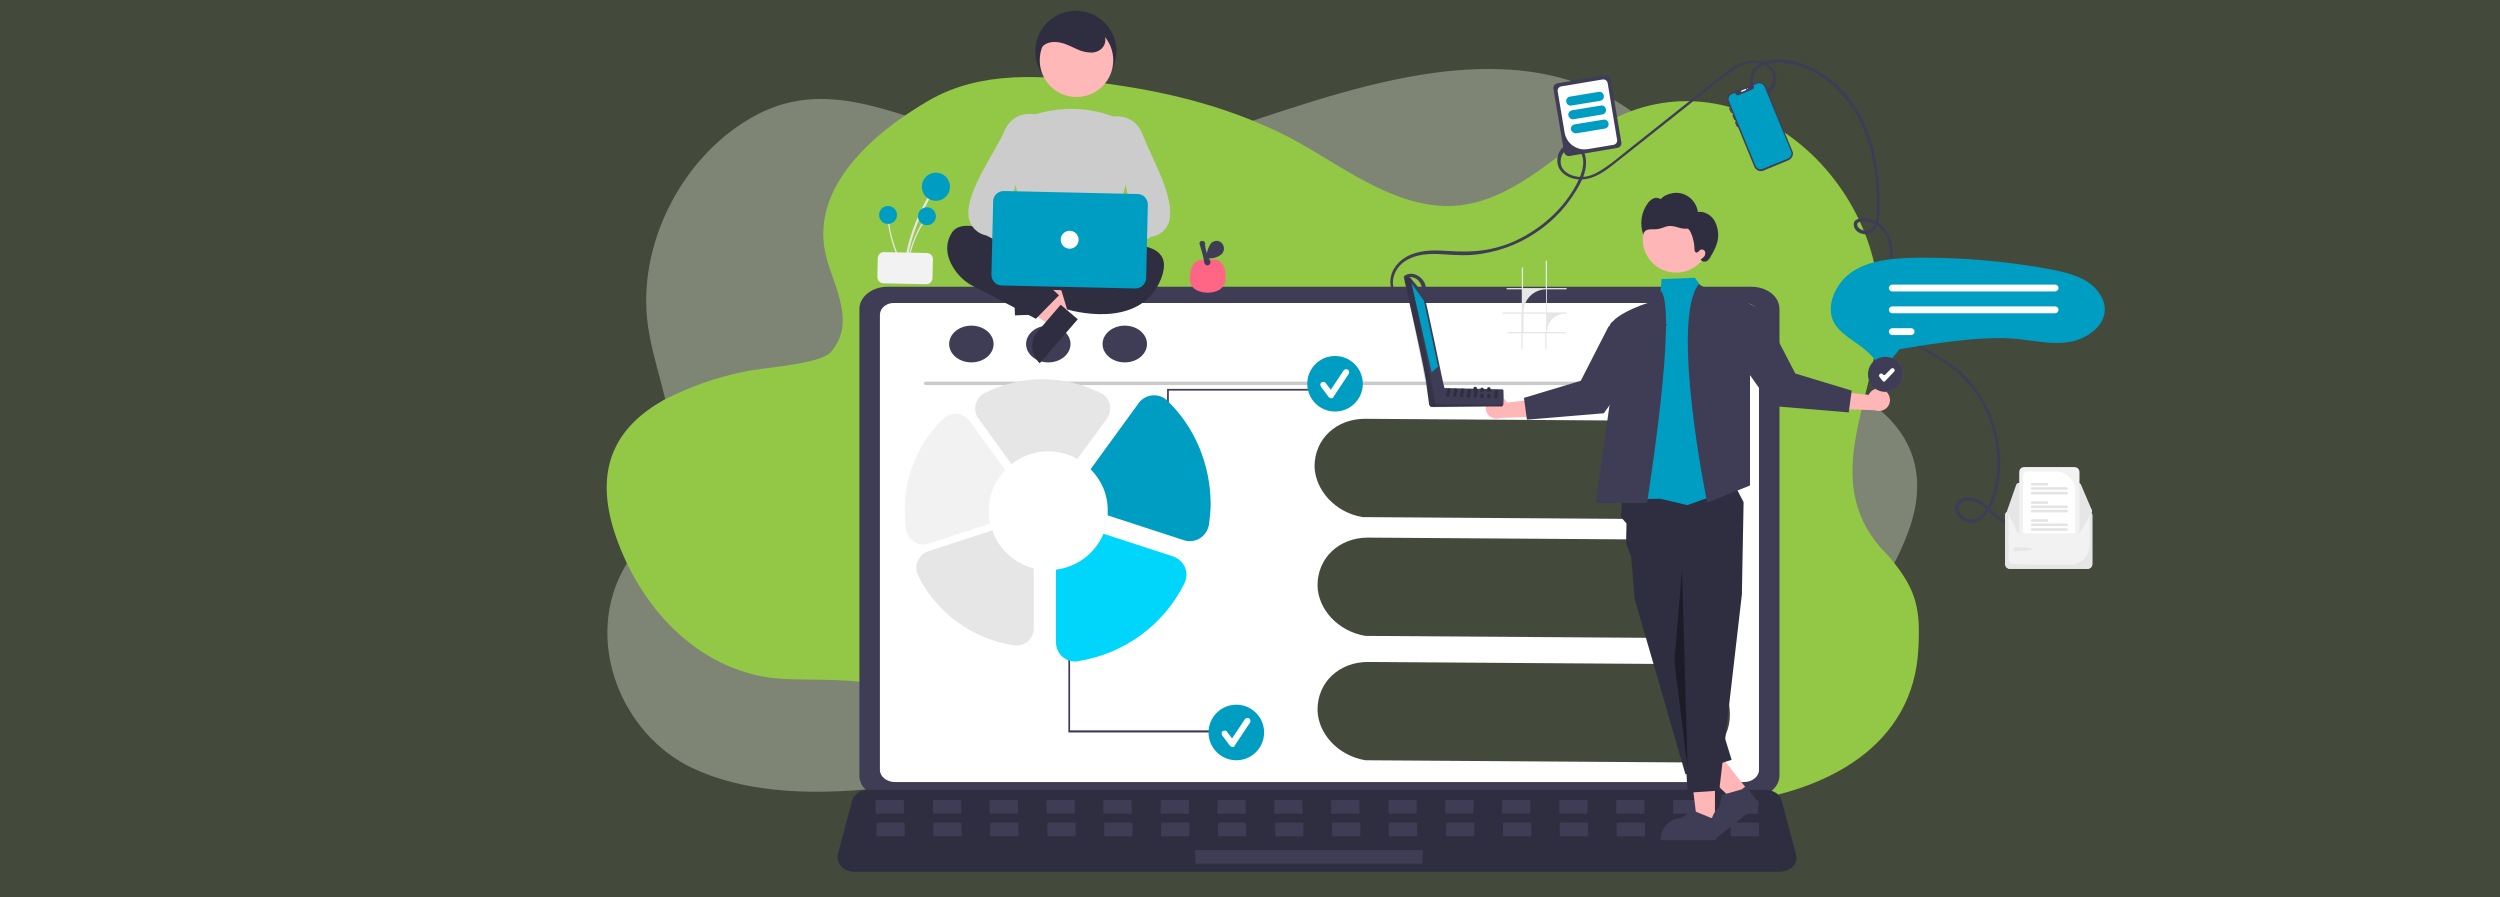<?xml version="1.0" encoding="utf-8"?>
<!-- Generator: Adobe Illustrator 25.4.1, SVG Export Plug-In . SVG Version: 6.00 Build 0)  -->
<svg version="1.1" id="Capa_1" xmlns="http://www.w3.org/2000/svg" xmlns:xlink="http://www.w3.org/1999/xlink" x="0px" y="0px"
	 viewBox="0 0 585 210" style="enable-background:new 0 0 585 210;" xml:space="preserve">
<style type="text/css">
	.st0{fill:#43493B;}
	.st1{opacity:0.6;fill:#A7AE9C;enable-background:new    ;}
	.st2{fill:#92C846;}
	.st3{fill:#3F3D56;}
	.st4{fill:#FFFFFF;}
	.st5{fill:#2F2E41;}
	.st6{fill:#CACACA;}
	.st7{fill:#F2F2F2;}
	.st8{fill:#E6E6E6;}
	.st9{fill:#E4E4E4;}
	.st10{fill:#FFB6B6;}
	.st11{fill:#009DC2;}
	.st12{opacity:0.4;enable-background:new    ;}
	.st13{opacity:0.17;enable-background:new    ;}
	.st14{fill:#FFB8B8;}
	.st15{fill:#CCCCCC;}
	.st16{fill:#FF6584;}
	.st17{fill:#00D5FC;}
</style>
<rect y="0" class="st0" width="585" height="210"/>
<path class="st1" d="M435.1,92.6c-3.4-2-7-3.5-10.7-4.6c-7.4-2.2-15.8-1.6-23-4.9c-11.2-5.2-6.7-14.9-4-24.5
	c2.6-9.3-4.5-22.8-11-28.8c-27-24.6-66.6-10.4-96.4-0.5c-19.4,6.5-41.1,7.1-61,2.8c-17.5-3.8-34.4-14.6-52-5.2
	c-16.5,8.7-27.4,28.8-25.6,47.5c1,10.4,6,20.3,5.8,30.8c-0.3,10.2-5.7,18.6-10.8,27.1c-10.2,17.2-1.1,39.8,16,47.6
	c14.8,6.8,33.4,6,49.1,3.8c8.8-1.2,17.5-3,26.2-4.6c17.2-3.3,34.8-3.5,51.8,0.8c16.2,4.1,31.6,11.5,48.8,10.5
	c12.5-0.8,23.3-8.2,29.7-19c9.8-16.3,22.6-14,39.2-14.6c19.3-0.8,33.8-16,39.8-33.7C451.7,108.9,445.7,98.8,435.1,92.6z"/>
<path class="st2" d="M155.3,93.6c5.9-3,12.2-5.3,18.7-6.6c4.1-1,17.9-1.7,20.4-4.6c5.8-6.6,1.1-14.7-0.9-21.7
	c-4.7-16.5,11-29.7,23.7-37.1c12.3-7.2,26.9-6,40.5-4.2c14.6,1.9,28.4,5.2,41.7,11.6c12.1,5.8,24.4,16.7,38.5,17.2
	c13.6,0.4,24-10,34.3-17.2c32.1-22.3,70.7,10.1,67.4,45.6c-1.7,18.4-13.9,37,1.8,53c0.7,0.7,1.3,1.4,1.9,2.2
	c5.2,6.6,6.1,11.1,5.6,19.9c-1.1,23.1-21.8,33.4-42.2,36c-17.5,2.2-31.6-10.9-47.4-15.8c-15.2-4.7-31.7,2.7-46.2,7
	c-29.2,8.7-69.7,28.6-90.1-5.4c-9.8-16.3-22.6-14-39.2-14.6c-19.3-0.8-33.8-16-39.8-33.7C138.6,109.2,144.5,99.7,155.3,93.6z"/>
<g>
	<path class="st3" d="M201.1,72.3v109.2c0,2.9,2.9,5.2,6.6,5.2h202.1c3.6,0,6.6-2.4,6.6-5.2V72.3c0-2.9-2.9-5.2-6.6-5.2H207.7
		C204.1,67.1,201.1,69.4,201.1,72.3z"/>
	<path class="st4" d="M205.9,73.7v106.5c0,1.5,1.6,2.8,3.5,2.8h198.7c1.9,0,3.5-1.3,3.5-2.8V73.7c0-1.6-1.6-2.8-3.5-2.8H209.4
		C207.4,70.8,205.9,72.1,205.9,73.7z"/>
	<path class="st5" d="M196.9,202.8c0.7,0.8,1.9,1.2,3.1,1.2h216.4c2.2,0,4-1.4,4-3.2c0-0.2,0-0.4-0.1-0.7l-3.4-12.8
		c-0.3-1.1-1.2-1.9-2.5-2.3c-0.5-0.1-0.9-0.2-1.4-0.2H203.3c-0.5,0-1,0.1-1.4,0.2c-1.3,0.4-2.2,1.3-2.5,2.3l-3.4,12.8
		C195.9,201.1,196.2,202.1,196.9,202.8z"/>
	<path class="st3" d="M411.2,190.4H405c-0.1,0-0.2-0.1-0.2-0.2v-2.8c0-0.1,0.1-0.2,0.2-0.2h6.2c0.1,0,0.2,0.1,0.2,0.2v2.8
		C411.5,190.3,411.4,190.4,411.2,190.4z"/>
	<path class="st3" d="M397.9,190.4h-6.2c-0.1,0-0.2-0.1-0.2-0.2v-2.8c0-0.1,0.1-0.2,0.2-0.2h6.2c0.1,0,0.2,0.1,0.2,0.2v2.8
		C398.1,190.3,398,190.4,397.9,190.4z"/>
	<path class="st3" d="M384.6,190.4h-6.2c-0.1,0-0.2-0.1-0.2-0.2v-2.8c0-0.1,0.1-0.2,0.2-0.2h6.2c0.1,0,0.2,0.1,0.2,0.2v2.8
		C384.8,190.3,384.7,190.4,384.6,190.4z"/>
	<path class="st3" d="M371.3,190.4h-6.2c-0.1,0-0.2-0.1-0.2-0.2v-2.8c0-0.1,0.1-0.2,0.2-0.2h6.2c0.1,0,0.2,0.1,0.2,0.2v2.8
		C371.5,190.3,371.4,190.4,371.3,190.4z"/>
	<path class="st3" d="M357.9,190.4h-6.2c-0.1,0-0.2-0.1-0.2-0.2v-2.8c0-0.1,0.1-0.2,0.2-0.2h6.2c0.1,0,0.2,0.1,0.2,0.2v2.8
		C358.2,190.3,358.1,190.4,357.9,190.4z"/>
	<path class="st3" d="M344.6,190.4h-6.2c-0.1,0-0.2-0.1-0.2-0.2v-2.8c0-0.1,0.1-0.2,0.2-0.2h6.2c0.1,0,0.2,0.1,0.2,0.2v2.8
		C344.8,190.3,344.7,190.4,344.6,190.4z"/>
	<path class="st3" d="M331.3,190.4h-6.2c-0.1,0-0.2-0.1-0.2-0.2v-2.8c0-0.1,0.1-0.2,0.2-0.2h6.2c0.1,0,0.2,0.1,0.2,0.2v2.8
		C331.5,190.3,331.4,190.4,331.3,190.4z"/>
	<path class="st3" d="M317.9,190.4h-6.2c-0.1,0-0.2-0.1-0.2-0.2v-2.8c0-0.1,0.1-0.2,0.2-0.2h6.2c0.1,0,0.2,0.1,0.2,0.2v2.8
		C318.2,190.3,318.1,190.4,317.9,190.4z"/>
	<path class="st3" d="M304.6,190.4h-6.2c-0.1,0-0.2-0.1-0.2-0.2v-2.8c0-0.1,0.1-0.2,0.2-0.2h6.2c0.1,0,0.2,0.1,0.2,0.2v2.8
		C304.8,190.3,304.7,190.4,304.6,190.4z"/>
	<path class="st3" d="M291.3,190.4h-6.2c-0.1,0-0.2-0.1-0.2-0.2v-2.8c0-0.1,0.1-0.2,0.2-0.2h6.2c0.1,0,0.2,0.1,0.2,0.2v2.8
		C291.5,190.3,291.4,190.4,291.3,190.4z"/>
	<path class="st3" d="M278,190.4h-6.2c-0.1,0-0.2-0.1-0.2-0.2v-2.8c0-0.1,0.1-0.2,0.2-0.2h6.2c0.1,0,0.2,0.1,0.2,0.2v2.8
		C278.2,190.3,278.1,190.4,278,190.4z"/>
	<path class="st3" d="M264.6,190.4h-6.2c-0.1,0-0.2-0.1-0.2-0.2v-2.8c0-0.1,0.1-0.2,0.2-0.2h6.2c0.1,0,0.2,0.1,0.2,0.2v2.8
		C264.9,190.3,264.8,190.4,264.6,190.4z"/>
	<path class="st3" d="M251.3,190.4h-6.2c-0.1,0-0.2-0.1-0.2-0.2v-2.8c0-0.1,0.1-0.2,0.2-0.2h6.2c0.1,0,0.2,0.1,0.2,0.2v2.8
		C251.5,190.3,251.4,190.4,251.3,190.4z"/>
	<path class="st3" d="M238,190.4h-6.2c-0.1,0-0.2-0.1-0.2-0.2v-2.8c0-0.1,0.1-0.2,0.2-0.2h6.2c0.1,0,0.2,0.1,0.2,0.2v2.8
		C238.2,190.3,238.1,190.4,238,190.4z"/>
	<path class="st3" d="M224.7,190.4h-6.2c-0.1,0-0.2-0.1-0.2-0.2v-2.8c0-0.1,0.1-0.2,0.2-0.2h6.2c0.1,0,0.2,0.1,0.2,0.2v2.8
		C224.9,190.3,224.8,190.4,224.7,190.4z"/>
	<path class="st3" d="M211.3,190.4h-6.2c-0.1,0-0.2-0.1-0.2-0.2v-2.8c0-0.1,0.1-0.2,0.2-0.2h6.2c0.1,0,0.2,0.1,0.2,0.2v2.8
		C211.6,190.3,211.5,190.4,211.3,190.4z"/>
	<path class="st3" d="M411.4,195.7h-6.2c-0.1,0-0.2-0.1-0.2-0.2v-2.8c0-0.1,0.1-0.2,0.2-0.2h6.2c0.1,0,0.2,0.1,0.2,0.2v2.8
		C411.6,195.6,411.5,195.7,411.4,195.7z"/>
	<path class="st3" d="M398.1,195.7h-6.2c-0.1,0-0.2-0.1-0.2-0.2v-2.8c0-0.1,0.1-0.2,0.2-0.2h6.2c0.1,0,0.2,0.1,0.2,0.2v2.8
		C398.3,195.6,398.2,195.7,398.1,195.7z"/>
	<path class="st3" d="M384.7,195.7h-6.2c-0.1,0-0.2-0.1-0.2-0.2v-2.8c0-0.1,0.1-0.2,0.2-0.2h6.2c0.1,0,0.2,0.1,0.2,0.2v2.8
		C385,195.6,384.9,195.7,384.7,195.7z"/>
	<path class="st3" d="M371.4,195.7h-6.2c-0.1,0-0.2-0.1-0.2-0.2v-2.8c0-0.1,0.1-0.2,0.2-0.2h6.2c0.1,0,0.2,0.1,0.2,0.2v2.8
		C371.6,195.6,371.5,195.7,371.4,195.7z"/>
	<path class="st3" d="M358.1,195.7h-6.2c-0.1,0-0.2-0.1-0.2-0.2v-2.8c0-0.1,0.1-0.2,0.2-0.2h6.2c0.1,0,0.2,0.1,0.2,0.2v2.8
		C358.3,195.6,358.2,195.7,358.1,195.7z"/>
	<path class="st3" d="M344.8,195.7h-6.2c-0.1,0-0.2-0.1-0.2-0.2v-2.8c0-0.1,0.1-0.2,0.2-0.2h6.2c0.1,0,0.2,0.1,0.2,0.2v2.8
		C345,195.6,344.9,195.7,344.8,195.7z"/>
	<path class="st3" d="M331.4,195.7h-6.2c-0.1,0-0.2-0.1-0.2-0.2v-2.8c0-0.1,0.1-0.2,0.2-0.2h6.2c0.1,0,0.2,0.1,0.2,0.2v2.8
		C331.7,195.6,331.6,195.7,331.4,195.7z"/>
	<path class="st3" d="M318.1,195.7h-6.2c-0.1,0-0.2-0.1-0.2-0.2v-2.8c0-0.1,0.1-0.2,0.2-0.2h6.2c0.1,0,0.2,0.1,0.2,0.2v2.8
		C318.3,195.6,318.2,195.7,318.1,195.7z"/>
	<path class="st3" d="M304.8,195.7h-6.2c-0.1,0-0.2-0.1-0.2-0.2v-2.8c0-0.1,0.1-0.2,0.2-0.2h6.2c0.1,0,0.2,0.1,0.2,0.2v2.8
		C305,195.6,304.9,195.7,304.8,195.7z"/>
	<path class="st3" d="M291.4,195.7h-6.2c-0.1,0-0.2-0.1-0.2-0.2v-2.8c0-0.1,0.1-0.2,0.2-0.2h6.2c0.1,0,0.2,0.1,0.2,0.2v2.8
		C291.7,195.6,291.6,195.7,291.4,195.7z"/>
	<path class="st3" d="M278.1,195.7h-6.2c-0.1,0-0.2-0.1-0.2-0.2v-2.8c0-0.1,0.1-0.2,0.2-0.2h6.2c0.1,0,0.2,0.1,0.2,0.2v2.8
		C278.3,195.6,278.2,195.7,278.1,195.7z"/>
	<path class="st3" d="M264.8,195.7h-6.2c-0.1,0-0.2-0.1-0.2-0.2v-2.8c0-0.1,0.1-0.2,0.2-0.2h6.2c0.1,0,0.2,0.1,0.2,0.2v2.8
		C265,195.6,264.9,195.7,264.8,195.7z"/>
	<path class="st3" d="M251.5,195.7h-6.2c-0.1,0-0.2-0.1-0.2-0.2v-2.8c0-0.1,0.1-0.2,0.2-0.2h6.2c0.1,0,0.2,0.1,0.2,0.2v2.8
		C251.7,195.6,251.6,195.7,251.5,195.7z"/>
	<path class="st3" d="M238.1,195.7h-6.2c-0.1,0-0.2-0.1-0.2-0.2v-2.8c0-0.1,0.1-0.2,0.2-0.2h6.2c0.1,0,0.2,0.1,0.2,0.2v2.8
		C238.4,195.6,238.3,195.7,238.1,195.7z"/>
	<path class="st3" d="M224.8,195.7h-6.2c-0.1,0-0.2-0.1-0.2-0.2v-2.8c0-0.1,0.1-0.2,0.2-0.2h6.2c0.1,0,0.2,0.1,0.2,0.2v2.8
		C225,195.6,224.9,195.7,224.8,195.7z"/>
	<path class="st3" d="M211.5,195.7h-6.2c-0.1,0-0.2-0.1-0.2-0.2v-2.8c0-0.1,0.1-0.2,0.2-0.2h6.2c0.1,0,0.2,0.1,0.2,0.2v2.8
		C211.7,195.6,211.6,195.7,211.5,195.7z"/>
	<path class="st3" d="M332.7,202.1h-52.8c-0.1,0-0.2-0.1-0.2-0.2v-2.8c0-0.1,0.1-0.2,0.2-0.2h52.8c0.1,0,0.2,0.1,0.2,0.2v2.8
		C332.9,202,332.8,202.1,332.7,202.1z"/>
	<path class="st6" d="M400.7,90.1h-184c-0.3,0-0.5-0.2-0.5-0.4c0-0.2,0.2-0.4,0.5-0.4h184c0.3,0,0.5,0.2,0.5,0.4
		C401.2,90,401,90.1,400.7,90.1z"/>
	<ellipse class="st3" cx="227.3" cy="80.5" rx="5.2" ry="4.3"/>
	<ellipse class="st3" cx="245.3" cy="80.5" rx="5.2" ry="4.3"/>
	<ellipse class="st3" cx="263.2" cy="80.5" rx="5.2" ry="4.3"/>
	<path class="st3" d="M390,77.3h-12.7c-0.5,0-1,0.4-0.9,0.8c0,0.4,0.4,0.7,0.9,0.8H390c0.5,0,1-0.4,0.9-0.8
		C390.9,77.6,390.5,77.3,390,77.3z"/>
	<path class="st3" d="M390,80.2h-12.7c-0.5,0-1,0.4-0.9,0.8c0,0.4,0.4,0.7,0.9,0.8H390c0.5,0,1-0.4,0.9-0.8
		C390.9,80.5,390.5,80.2,390,80.2z"/>
	<path class="st3" d="M390,83.1h-12.7c-0.5,0-1,0.4-0.9,0.8c0,0.4,0.4,0.7,0.9,0.8H390c0.5,0,1-0.4,0.9-0.8
		C390.9,83.4,390.5,83.1,390,83.1z"/>
</g>
<g>
	<path class="st0" d="M307.6,109.2c0-6.6,5.2-11.2,11.8-11.2l73.5,0.5c6.6,0,11.2,5.2,11.2,11.8c0,6.6-5.2,11.2-11.8,11.2l-73.5-0.5
		C312.4,119.9,307.8,114.7,307.6,109.2z"/>
	<path class="st0" d="M308.3,137c0-6.6,5.2-11.2,11.8-11.2l73.5,0.5c6.6,0,11.2,5.2,11.2,11.8c0,6.6-5.2,11.2-11.8,11.2l-73.5-0.5
		C313,147.7,308.4,142.5,308.3,137z"/>
	<path class="st0" d="M308.3,166.1c0-6.6,5.2-11.2,11.8-11.2l73.5,0.5c6.6,0,11.2,5.2,11.2,11.8c0,6.6-5.2,11.2-11.8,11.2l-73.5-0.5
		C313,176.8,308.4,171.6,308.3,166.1z"/>
</g>
<path class="st4" d="M260.7,122.7l1.1-3.8c0.1-0.5,0.5-0.8,1-0.9c3.5-0.7,13.1-0.9,13.2-0.9v-0.4c-0.4,0-9.8,0.2-13.3,0.9
	c-0.6,0.1-1.1,0.6-1.3,1.2l-1.1,3.8L260.7,122.7z"/>
<path class="st4" d="M262.3,95c0,0.1,0.1,0.1,0.2,0.1s0.1-0.1,0.1-0.2s-0.1-0.1-0.2-0.1S262.3,94.9,262.3,95L262.3,95z"/>
<path class="st4" d="M259,96.3c0,0.1,0.1,0.1,0.2,0.1s0.2-0.1,0.1-0.2l0,0c0-0.1-0.1-0.1-0.2-0.1C259,96.1,259,96.2,259,96.3
	L259,96.3z"/>
<path class="st3" d="M329,65.2c2.1-1.4,4.8,1.7,3.3,3.7s-4.7,1.4-5.8-0.6c-1.4-2.6,0-5.7,2.3-7.2c2.6-1.7,5.8-1.8,8.8-1.6
	s6,0.4,9-0.1c2.6-0.4,5.1-1.1,7.5-2.1c4.9-2.1,9.2-5.3,12.5-9.5c1.5-2,3-4.2,3.9-6.5c0.7-1.8,1-4.2,0-6c-0.8-1.5-2.6-2-4.1-1.3
	c-0.2,0.1-0.4,0.2-0.5,0.3c-1.6,1.3-2,3.8-0.8,5.5c1.3,1.8,3.8,2.5,6,2.1c3-0.5,5.4-2.6,7.7-4.4l16.9-13.4c2.8-2.2,5.5-4.5,8.4-6.6
	c2.3-1.8,5.1-3.5,8.1-2.5c1.2,0.4,2.4,1.3,2.7,2.6c0.2,1.2-0.2,2.4-1.2,3.2c-0.9,0.7-2.1,0.6-2.9-0.2l-0.1-0.1
	c-0.6-0.9-0.7-2.1-0.3-3.1c1-2.7,4.5-2.9,6.9-2.7c2.8,0.3,5.5,1.2,7.9,2.6c5,2.9,8.7,7.7,10.9,13c2.4,5.9,3.2,12.4,3.1,18.8
	c0,1.3-0.1,2.7-0.8,3.8c-0.7,1.1-2,1.4-3.1,0.7c-0.4-0.2-0.8-0.7-0.7-1.2c0.1-0.6,1.3-0.6,1.8-0.6c1.3,0.1,2.6,0.7,3.6,1.6
	c2.3,2.2,2.5,5.5,2.2,8.4c-0.3,3.2-1.3,6.4-0.9,9.7c0.6,5.4,5,8.3,9.3,10.8c2.2,1.3,4.5,2.5,6.5,4.1s3.8,3.6,5.3,5.7
	c2.9,4.3,4.6,9.2,4.9,14.4c0.2,2.6,0,5.1-0.6,7.7c-0.6,2.5-1.5,5.5-3.8,6.9c-1.2,0.7-2.6,0.5-3.6-0.3s-1.4-2.1-0.4-3.1
	c0.8-0.8,2.1-0.6,3.1-0.3c1.2,0.4,2.1,1.1,3,2c1.7,1.6,3.7,3.6,6.2,3.1c0.5-0.1,0.3-0.8-0.2-0.7c-3.1,0.6-5-3-7.3-4.4
	c-1.7-1-4.5-1.8-5.8,0.2c-1.4,2.1,0.8,4.4,2.9,4.7c2.7,0.4,4.6-2.3,5.5-4.5c2.1-5.1,2.2-11,0.9-16.3c-1.3-5.4-4.1-10.3-8-14.1
	c-2-1.9-4.3-3.4-6.7-4.7c-2.4-1.4-4.9-2.7-7-4.6c-2.3-2-3.6-5-3.6-8.1c0-3.5,1.2-6.9,1.1-10.5c-0.1-2.9-1.1-5.8-3.6-7.4
	c-1-0.7-2.3-1.1-3.6-1c-0.5,0-1.2,0.1-1.7,0.5c-0.3,0.3-0.4,0.9-0.3,1.3c0.2,0.9,1,1.6,1.9,1.8c1.1,0.3,2.2,0,2.9-0.9
	c0.8-1,1.1-2.2,1.2-3.4c0.2-1.7,0.1-3.4,0-5c-0.3-6.7-1.6-13.6-5.1-19.5c-3-5-7.6-9.1-13.1-11c-2.6-0.9-5.7-1.4-8.4-0.6
	c-2.3,0.7-4.1,2.6-3.7,5.1c0.3,2.1,2.5,3.6,4.5,2.3c1.8-1.2,2.2-3.6,1-5.4c-0.1-0.2-0.2-0.3-0.4-0.5c-1.9-2-5-2-7.3-1
	c-1.4,0.6-2.7,1.5-3.9,2.5c-1.5,1.2-3.1,2.4-4.6,3.6l-18.5,14.7c-1.5,1.2-2.9,2.4-4.4,3.4c-1.4,1-3,2-4.7,2.3
	c-2.4,0.5-6.3-0.7-6-3.8c0.1-1.2,0.9-2.5,2.1-2.9c1.2-0.3,2.3,0.4,2.8,1.5c1,2.4-0.2,5.1-1.3,7.2c-2.8,5.2-7.3,9.4-12.5,12.2
	c-2.6,1.4-5.4,2.4-8.3,2.9c-3.3,0.6-6.4,0.5-9.7,0.3c-3.2-0.2-6.5-0.2-9.4,1.5c-2.3,1.4-3.9,3.8-3.5,6.6c0.3,2.4,2.2,4.2,4.7,4
	c2.1-0.2,4.2-1.9,3.4-4.2c-0.6-1.9-3-3.3-4.8-2.1C328.2,64.8,328.6,65.4,329,65.2L329,65.2z"/>
<path class="st7" d="M488.5,119.5h-18.2c-0.6,0-1.1,0.5-1.1,1.1V132c0,0.6,0.5,1.1,1.1,1.1h18.2c0.6,0,1.1-0.5,1.1-1.1v-11.4
	C489.6,120,489.1,119.5,488.5,119.5z"/>
<path class="st8" d="M488.5,119.5h-18.2c-0.6,0-1.1,0.5-1.1,1.1V132c0,0.6,0.5,1.1,1.1,1.1h18.2c0.6,0,1.1-0.5,1.1-1.1v-11.4
	C489.6,120,489.1,119.5,488.5,119.5z M488.9,127.7c0,2.4-1.9,4.4-4.3,4.4c-1.9,0,1,0-1.2,0c-5.1,0-10.4,0-12.4-0.1c-0.5,0-1-0.5-1-1
	v-10.4c0-0.2,0.2-0.4,0.4-0.4h18.2c0.2,0,0.4,0.2,0.4,0.4v7.1H488.9z"/>
<path class="st8" d="M486.3,113h-13.9c-0.3,0-0.5,0.2-0.6,0.4l-2.1,6c-0.1,0.3,0.1,0.7,0.4,0.8c0.1,0,0.1,0,0.2,0h18.6l0,0
	c0.3,0,0.6-0.3,0.6-0.6c0-0.1,0-0.2,0-0.2l0,0l0,0l-2.6-6.1C486.7,113.1,486.5,113,486.3,113z"/>
<path class="st8" d="M489.5,119.5c0,0.1,0,0.2,0,0.2l-2.6,4.7c-0.1,0.2-0.3,0.4-0.5,0.4h-13.9c-0.3,0-0.5-0.2-0.6-0.4l-2.1-4.6
	c-0.1-0.3,0.1-0.7,0.4-0.8l0,0c0.1,0,0.1,0,0.2,0h2.3h0.9h12.2h0.9h2.3l0,0C489.2,118.9,489.5,119.2,489.5,119.5z"/>
<path class="st8" d="M471.6,128c0.3,0,4.1,0.2,4.1,0.5s-3.8,0.5-4.1,0.5c-0.3,0-0.5-0.2-0.5-0.5C471.1,128.3,471.4,128,471.6,128z"
	/>
<path class="st7" d="M485.4,109.3h-11.7c-0.7,0-1.2,0.5-1.2,1.2v14.3h13.8c0.1,0,0.2,0,0.3-0.1v-14.2
	C486.6,109.8,486.1,109.3,485.4,109.3z"/>
<path class="st4" d="M480.9,110.3h-6.4c-0.6,0-1.1,0.5-1.1,1.1v13.4h12.2V115C485.7,112.4,483.5,110.3,480.9,110.3z"/>
<path class="st9" d="M483.6,123.6h-8.1c-0.1,0-0.3,0.1-0.3,0.3c0,0.1,0.1,0.3,0.3,0.3l0,0h8.1c0.1,0,0.3-0.1,0.3-0.3
	C483.8,123.7,483.7,123.6,483.6,123.6L483.6,123.6z"/>
<path class="st9" d="M483.6,122.5h-8.1c-0.1,0-0.3,0.1-0.3,0.3c0,0.1,0.1,0.3,0.3,0.3h8.1c0.1,0,0.3-0.1,0.3-0.3
	C483.8,122.7,483.7,122.5,483.6,122.5L483.6,122.5z"/>
<path class="st9" d="M479,121.5h-3.5c-0.1,0-0.3,0.1-0.3,0.3c0,0.1,0.1,0.3,0.3,0.3l0,0h3.5c0.1,0,0.3-0.1,0.3-0.3
	S479.2,121.5,479,121.5L479,121.5z"/>
<path class="st9" d="M483.6,119.3h-8.1c-0.1,0-0.3,0.1-0.3,0.3c0,0.1,0.1,0.3,0.3,0.3h8.1c0.1,0,0.3-0.1,0.3-0.3
	C483.8,119.4,483.7,119.3,483.6,119.3L483.6,119.3z"/>
<path class="st9" d="M483.6,118.3h-8.1c-0.1,0-0.3,0.1-0.3,0.3c0,0.1,0.1,0.3,0.3,0.3l0,0h8.1c0.1,0,0.3-0.1,0.3-0.3
	C483.8,118.4,483.7,118.3,483.6,118.3L483.6,118.3z"/>
<path class="st9" d="M479,117.3h-3.5c-0.1,0-0.3,0.1-0.3,0.3c0,0.1,0.1,0.3,0.3,0.3h3.5c0.1,0,0.3-0.1,0.3-0.3
	S479.2,117.3,479,117.3L479,117.3z"/>
<path class="st9" d="M483.6,115.1h-8.1c-0.1,0-0.3,0.1-0.3,0.3c0,0.1,0.1,0.3,0.3,0.3h8.1c0.1,0,0.3-0.1,0.3-0.3
	C483.8,115.2,483.7,115.1,483.6,115.1L483.6,115.1z"/>
<path class="st9" d="M483.6,114h-8.1c-0.1,0-0.3,0.1-0.3,0.3c0,0.1,0.1,0.3,0.3,0.3h8.1c0.1,0,0.3-0.1,0.3-0.3
	C483.8,114.2,483.7,114,483.6,114L483.6,114z"/>
<path class="st9" d="M479,113h-3.5c-0.1,0-0.3,0.1-0.3,0.3c0,0.1,0.1,0.3,0.3,0.3h3.5c0.1,0,0.3-0.1,0.3-0.3S479.2,113,479,113
	L479,113z"/>
<circle class="st10" cx="392.2" cy="56" r="7.8"/>
<path class="st5" d="M401.1,51.5c-0.8-1.3-2.4-2.1-3.8-1.9c-0.4-2.9-3.1-4.9-5.9-4.4c-1.1,0.2-2.1,0.6-2.8,1.4
	c-0.5-0.3-1.1-0.4-1.6-0.2s-1,0.6-1.3,1c-1.7,2.2-2.1,5.1-1.1,7.7c-0.2-0.7,0.5-1.3,1.2-1.4c0.7-0.1,1.4,0,2.1-0.1
	c0.9-0.1,1.7-0.6,2.5-0.7c0.7-0.1,1.5,0.1,2.2,0.3s1.4,0.4,2.2,0.3c0.7-0.1,1.7,2.7,1.7,4.7c0,0.4,0.1,0.8,0.4,0.9
	c0.4,0.1,0.7-0.5,1.1-0.7c0.4-0.1,0.8,0.1,1,0.5c0.1,0.4,0,0.8-0.2,1.1c-0.3,0.3-0.6,0.6-0.9,0.8l0.2,0.1c0.3,0.4,0.9,0.4,1.3,0.2
	c0.4-0.3,0.7-0.6,0.9-1.1c0.8-1.3,1.5-2.7,1.7-4.1S401.9,52.8,401.1,51.5z"/>
<polygon class="st10" points="401.3,192.2 397.1,192.2 395.1,176 401.3,176 "/>
<path class="st3" d="M401.5,196.6h-12.9v-0.2c0-2.8,2.3-5,5-5l0,0l2.4-1.8l4.4,1.8h1.1V196.6z"/>
<polygon class="st10" points="408.9,184.8 405.6,187.4 394,175.9 398.9,172.1 "/>
<path class="st3" d="M411.7,188.1l-10.1,8l-0.1-0.1c-1.7-2.2-1.4-5.3,0.8-7.1l0,0l0.7-2.9l4.6-1.3l0.9-0.7L411.7,188.1z"/>
<polygon class="st5" points="379.6,116.2 379.3,121 380.6,122.5 380.5,127.2 381.7,130.3 382.5,140.1 394.4,181.2 405.2,177.8 
	393.4,139.5 407.6,139.1 408,117.5 405.5,112.7 "/>
<polygon class="st5" points="406.2,135.9 407.6,139.1 402.3,185 394.9,185.5 391.8,134.3 "/>
<polygon class="st11" points="399,68.3 396.6,65 388.8,65.3 388.6,67.9 383.4,116.8 388.5,116.7 394.8,118.2 407,113.9 "/>
<path class="st3" d="M385.4,117.7h-12l3.1-22l1.3-8.9c0,0-0.9-6.4-1.3-9.7c0-0.4,0-0.7,0.2-1c0.1-0.3,0.3-0.6,0.6-0.8
	c1.5-1.7,4.7-3.1,6.8-3.9c1.1-0.4,1.8-0.6,1.8-0.6l2.8-2.7C392.6,72.9,385.4,117.7,385.4,117.7z"/>
<path class="st3" d="M397.5,66.5l3.8,2.2c0,0,11.2,1.8,12.3,6.1l-4.1,12.5v26.3l-10,4C399.4,117.5,390.8,75.1,397.5,66.5z"/>
<polyline class="st12" points="393.6,133.2 391.8,154.7 394.9,179.7 "/>
<path class="st10" d="M348.8,93.2c1.2-0.8,2.8-0.6,3.6,0.6c0.1,0.1,0.2,0.3,0.2,0.4l9.2-1l-2.2,4.3l-8.4,0.3
	c-1.3,0.5-2.9-0.1-3.4-1.5C347.4,95.1,347.8,93.9,348.8,93.2L348.8,93.2z"/>
<polygon class="st3" points="387.4,74.4 390.1,75.9 375.3,96.7 357.3,98.2 356.6,93.1 369.9,89.1 376.4,76.4 "/>
<path class="st10" d="M441.1,91.4c-1.2-0.8-2.8-0.6-3.6,0.6c-0.1,0.1-0.2,0.3-0.2,0.4l-9.2-1l2.2,4.3l8.4,0.3
	c1.3,0.5,2.9-0.1,3.4-1.5C442.5,93.4,442.1,92.1,441.1,91.4L441.1,91.4z"/>
<polygon class="st3" points="402.5,72.6 399.9,74.2 414.6,95 432.6,96.5 433.3,91.4 420.1,87.4 413.5,74.7 "/>
<path class="st8" d="M366.6,67.7v-0.3H362V61h-0.3v6.4h-5.3v-4.9c-0.1,0.1-0.2,0.1-0.3,0.2v4.7h-3.5c0,0.1-0.1,0.2-0.1,0.3h3.6v5.4
	h-4.5c0,0.1,0,0.2,0,0.3h4.4v4.3h-3.3c0,0.1,0.1,0.2,0.1,0.3h3.2v3.6h0.3V78h5.3v3.6h0.3V78h4.6v-0.3H362c0-2.4,1.9-4.3,4.3-4.3l0,0
	h0.3v-0.3H362v-5.4C362,67.7,366.6,67.7,366.6,67.7z M361.8,77.7h-5.3v-4.3h5.3V77.7z M361.8,73.1h-5.3V73c0-2.9,2.4-5.3,5.3-5.3
	l0,0V73.1z"/>
<path class="st3" d="M406.6,29.7c-0.1,0-0.2,0-0.2-0.1l-0.4-0.9c0-0.1,0-0.2,0.1-0.2s0.2,0,0.2,0.1l0.4,0.9
	C406.7,29.6,406.7,29.7,406.6,29.7z"/>
<path class="st3" d="M414.3,22.9L414.3,22.9l-1.1-2.7c-0.4-0.9-1.4-1.3-2.2-0.9l0,0l0,0l-5.8,2.4c-0.9,0.4-1.3,1.4-0.9,2.2l0,0l0,0
	l6.2,15.1c0.4,0.9,1.4,1.3,2.2,0.9l0,0l0,0l5.8-2.4c0.9-0.4,1.3-1.4,0.9-2.2l0,0l0,0l-4.3-10.4l0,0c0.1,0,0.1-0.1,0.1-0.1l0,0
	l-0.7-1.8C414.4,22.9,414.4,22.9,414.3,22.9L414.3,22.9z"/>
<path class="st11" d="M412.9,20.3l6.2,15.1c0.3,0.7,0,1.4-0.7,1.7l0,0l-5.9,2.4c-0.7,0.3-1.4,0-1.7-0.7l-6.2-15.1
	c-0.3-0.7,0-1.4,0.7-1.7l0,0l0.7-0.3c0,0.3,0.3,0.6,0.6,0.6c0.1,0,0.2,0,0.2,0l3.3-1.4c0.1,0,0.1-0.1,0.2-0.1c0.2-0.2,0.2-0.6,0-0.9
	l0,0l0.8-0.3C411.8,19.3,412.6,19.6,412.9,20.3z"/>
<path class="st3" d="M406,28.1c-0.1,0-0.2,0-0.2-0.1l-0.4-0.9c0-0.1,0-0.2,0.1-0.2s0.2,0,0.2,0.1l0.4,0.9
	C406.1,28,406.1,28.1,406,28.1z"/>
<path class="st3" d="M405.2,26.4c-0.1,0-0.2,0-0.2-0.1l-0.4-0.9c0-0.1,0-0.2,0.1-0.2s0.2,0,0.2,0.1l0,0l0.4,0.9
	C405.3,26.2,405.3,26.3,405.2,26.4z"/>
<path class="st4" d="M407.4,21.4c0-0.1,0-0.2,0.1-0.2l0.9-0.4c0.1,0,0.2,0,0.2,0.1s0,0.2-0.1,0.2l-0.9,0.4
	C407.5,21.5,407.4,21.4,407.4,21.4z"/>
<circle class="st4" cx="408.9" cy="20.7" r="0.1"/>
<path class="st11" d="M440.7,85.9L440.7,85.9c-0.5,0-0.9-0.2-1.1-0.6c-0.9-1.3-2-2.5-3.2-3.5c-0.8-0.6-1.5-1.2-2.3-1.7
	c-2-1.4-3.8-2.7-4.9-4.5c-2.2-4,0.4-9.5,4.2-12c4.2-2.8,9.8-3.2,15.2-3.3c0.6,0,1.1,0,1.7,0l0,0c9.7,0,19.4,0.9,28.9,2.6
	c3.2,0.6,6.5,1.3,9.2,3c2.7,1.7,4.3,4.5,4.1,6.9c-0.2,3.6-4.1,6.3-7.6,7.1c-3.3,0.7-6.8,0.2-10.5-0.3c-0.8-0.1-1.6-0.2-2.5-0.3
	c-9-1-25.9,2.2-26.7,2.3l-0.7,0.1l-2.8,3.5C441.5,85.7,441.1,85.9,440.7,85.9z"/>
<path class="st4" d="M480.9,68.2h-38.1c-0.5,0-0.8-0.4-0.8-0.8c0-0.5,0.4-0.8,0.8-0.8h38.1c0.5,0,0.8,0.4,0.8,0.8
	C481.7,67.8,481.3,68.2,480.9,68.2z"/>
<path class="st4" d="M480.9,73.3h-38.1c-0.5,0-0.8-0.4-0.8-0.8c0-0.5,0.4-0.8,0.8-0.8h38.1c0.5,0,0.8,0.4,0.8,0.8
	C481.7,72.9,481.3,73.3,480.9,73.3z"/>
<path class="st4" d="M447.2,78.4h-4.4c-0.5,0-0.8-0.4-0.8-0.8c0-0.5,0.4-0.8,0.8-0.8h4.4c0.5,0,0.8,0.4,0.8,0.8
	S447.7,78.4,447.2,78.4z"/>
<circle class="st4" cx="441.2" cy="87.6" r="4"/>
<path class="st3" d="M441.2,91.7c-2.3,0-4.1-1.8-4.1-4.1s1.8-4.1,4.1-4.1c2.3,0,4.1,1.8,4.1,4.1C445.3,89.9,443.5,91.7,441.2,91.7z"
	/>
<path class="st4" d="M440.9,89.3L440.9,89.3c-0.2,0-0.3-0.1-0.4-0.2l-0.7-0.9c-0.2-0.2-0.1-0.6,0.1-0.7l0,0l0,0
	c0.2-0.2,0.6-0.1,0.7,0.1l0,0c0.1,0.2,0.4,0.2,0.5,0.1l0,0l1.4-1.4c0.2-0.2,0.5-0.2,0.7,0l0,0c0.2,0.2,0.2,0.5,0,0.7l0,0l-2.1,2.2
	C441.2,89.2,441,89.3,440.9,89.3z"/>
<path class="st3" d="M366,35.6l-2.5-14.8c-0.1-0.6,0.3-1.2,0.9-1.3l11.2-1.9c0.6-0.1,1.2,0.3,1.3,0.9l2.5,14.8
	c0.1,0.6-0.3,1.2-0.9,1.3l-11.2,1.9C366.7,36.6,366.1,36.2,366,35.6z"/>
<path class="st4" d="M366.1,30.9l-1.6-9.5c-0.1-0.6,0.3-1.1,0.9-1.2l9.6-1.6c0.6-0.1,1.1,0.3,1.2,0.9l2.2,13.2
	c0.1,0.6-0.3,1.1-0.9,1.2l-6,1C369,35.3,366.5,33.6,366.1,30.9z"/>
<path class="st11" d="M366.5,23.8c-0.1-0.6,0.3-1.1,0.9-1.2l6.7-1.1c0.6-0.1,1.1,0.3,1.2,0.9s-0.3,1.1-0.9,1.2l-6.7,1.1
	C367.1,24.8,366.6,24.4,366.5,23.8z"/>
<path class="st11" d="M367,27c-0.1-0.6,0.3-1.1,0.9-1.2l6.7-1.1c0.6-0.1,1.1,0.3,1.2,0.9s-0.3,1.1-0.9,1.2l0,0l-6.7,1.1
	C367.7,28,367.1,27.6,367,27z"/>
<path class="st11" d="M367.6,30.3c-0.1-0.6,0.3-1.1,0.9-1.2l6.7-1.1c0.6-0.1,1.1,0.3,1.2,0.9s-0.3,1.1-0.9,1.2l-6.7,1.1
	C368.2,31.2,367.7,30.8,367.6,30.3z"/>
<path class="st3" d="M351.5,91.1c-1.9,0-11.9-0.3-13.5-0.3c-0.1-0.3-3.2,3.7-3.3,3.7c-0.2,0.2-0.2,0.5,0,0.6l0.1,0.1
	c0.2,0.1,16.3-0.2,16.5-0.1c0.2,0,0.3-0.1,0.4-0.3l0.1-0.2c0-0.4,0.1-2.5,0-2.9c0.1-0.2,0-0.5-0.2-0.6
	C351.6,91.2,351.5,91.1,351.5,91.1z"/>
<path class="st13" d="M351.8,94.7c-0.1,0.2-0.2,0.5-0.5,0.5L335,95.3c-0.2,0-0.4-0.2-0.4-0.5c0-0.1,0-0.1,0.1-0.2L351.8,94.7z"/>
<path class="st3" d="M338,90.8c-0.2-0.3-4.5-21.9-4.9-22.1l-3-3.6l-0.3-0.2c-0.4-0.2-1.3-0.1-1.2,0.5l0,0c0.7,3.4,5.2,22.5,5.3,25.4
	l0.5,3.8c0,0.3,0.3,0.4,0.5,0.4l0,0c0.3,0,0.6-0.2,0.7-0.5C335.9,94.4,338.2,90.9,338,90.8z"/>
<path class="st13" d="M330.2,65.1l5.7,29.4c-0.2,0.5-1.1,0.8-1.3,0.2c0,0-5.8-29.3-5.9-29.3C328.7,64.7,329.8,64.7,330.2,65.1z"/>
<polygon class="st11" points="330.3,66.3 333.2,70.4 336.5,85.8 335,87.1 "/>
<path class="st5" d="M349.6,93.2h0.8c0-0.2,0.1-0.5,0.1-0.7c0.1-0.6,0.2-1.3-0.3-1.2c-0.3,0-0.5,0.4-0.5,0.9
	C349.7,92.5,349.7,92.9,349.6,93.2z"/>
<path class="st5" d="M345,92.1h0.5h0.3c0-0.3,0.1-0.9-0.2-1c-0.1,0-0.1,0-0.2,0c-0.3,0-0.4,0.2-0.4,0.5C345,91.8,345,91.9,345,92.1
	L345,92.1z"/>
<path class="st5" d="M343.4,92.1h0.5h0.3c0-0.3,0.2-1-0.4-1.1C343.4,91,343.4,91.7,343.4,92.1C343.4,92,343.4,92.1,343.4,92.1z"/>
<path class="st5" d="M341.8,92h0.5h0.3c0-0.3,0.2-1-0.4-1.1C341.8,91,341.8,91.6,341.8,92L341.8,92z"/>
<path class="st5" d="M340.2,92h0.5h0.3c0-0.3,0.2-1-0.4-1.1C340.2,90.9,340.2,91.5,340.2,92C340.2,91.9,340.2,91.9,340.2,92z"/>
<path class="st5" d="M338.6,91.9h0.5h0.3c0-0.3,0.1-0.9-0.2-1l0,0h-0.1H339l0,0C338.6,91,338.6,91.5,338.6,91.9
	C338.6,91.8,338.6,91.9,338.6,91.9z"/>
<path class="st5" d="M348,91.7h0.8v-0.1c0-0.2,0-0.4,0-0.6s-0.1-0.4-0.4-0.4S348,90.8,348,91v0.1l0,0C348,91.4,348,91.6,348,91.7z"
	/>
<path class="st5" d="M346.4,91.7h0.8c0-0.2,0-0.4,0-0.6s-0.1-0.4-0.4-0.4s-0.4,0.2-0.4,0.4C346.4,91.2,346.4,91.5,346.4,91.7z"/>
<path class="st5" d="M344.8,91.6h0.2h0.6c0-0.1,0-0.3,0-0.5c0-0.1,0-0.1,0-0.2c0-0.2-0.1-0.4-0.4-0.4s-0.4,0.2-0.4,0.4
	C344.8,91.2,344.8,91.4,344.8,91.6z"/>
<path class="st5" d="M348,93.2h0.8c0-0.3,0.2-1-0.4-1.1C347.9,92.1,348,92.8,348,93.2z"/>
<path class="st5" d="M346.4,93.1h0.8c0-0.3,0.2-1-0.4-1.1C346.3,92,346.4,92.8,346.4,93.1z"/>
<path class="st5" d="M344.8,93h0.8c0-0.2,0.1-0.7-0.1-0.9c-0.1-0.1-0.2-0.2-0.3-0.2c-0.1,0-0.2,0-0.2,0.1
	C344.7,92.2,344.8,92.8,344.8,93z"/>
<path class="st5" d="M343.2,93h0.8c0-0.2,0.1-0.7-0.1-0.9c-0.1-0.1-0.2-0.2-0.3-0.2c-0.1,0-0.2,0-0.2,0.1
	C343.1,92.2,343.2,92.7,343.2,93z"/>
<path class="st5" d="M341.6,92.9h0.8c0-0.2,0.1-0.7-0.1-0.9c-0.1-0.1-0.2-0.2-0.3-0.2c-0.1,0-0.2,0-0.2,0.1
	C341.6,92.1,341.6,92.6,341.6,92.9z"/>
<path class="st5" d="M340,92.8h0.8c0-0.2,0.1-0.7-0.1-0.9c-0.1-0.1-0.2-0.2-0.3-0.2c-0.1,0-0.2,0-0.2,0.1C340,92,340,92.6,340,92.8z
	"/>
<path class="st5" d="M338.4,92.8h0.8c0-0.2,0.1-0.7-0.1-0.9c-0.1-0.1-0.2-0.2-0.3-0.2c-0.1,0-0.2,0-0.2,0.1
	C338.4,92,338.4,92.5,338.4,92.8z"/>
<ellipse transform="matrix(0.16 -0.987 0.987 0.16 199.621 258.627)" class="st5" cx="251.8" cy="12" rx="9.5" ry="9.5"/>
<polygon class="st14" points="241.4,72.7 241.2,68.4 257.8,65.7 258,72.1 "/>
<path class="st5" d="M242.4,65.3l0.3,8.3l0,0l-5.2,0.2l0,0L237,60.2l0,0l0,0C239.8,60.1,242.3,62.4,242.4,65.3z"/>
<polygon class="st14" points="248.6,72.8 245.7,76.1 231.8,66.8 236,62 "/>
<path class="st5" d="M242.8,77.6l5.4-6.3l0,0l4,3.4l0,0L243.3,85l0,0l0,0C241.2,83.1,240.9,79.8,242.8,77.6z"/>
<path class="st5" d="M241,57.1l-2.1,8.8c-0.2,0.8,0.3,1.5,1,1.7c0.1,0,0.2,0,0.3,0l18.4,0.7c0.8,0,1.4-0.6,1.5-1.3
	c0-0.1,0-0.2,0-0.3l-1.4-9.1c-0.1-0.7-0.7-1.2-1.4-1.2l-14.9-0.3C241.8,56,241.2,56.5,241,57.1z"/>
<path class="st5" d="M244,60.3c0,0-17.7-11.7-21.3-5.8c-1.8,2.9-1,5.9,0.3,8c1.2,2,2.9,3.6,5,4.6l14.4,7.5l5.4-5.5l-3.4-3.2
	L244,60.3z"/>
<path class="st5" d="M253.2,58.8c0,0,23.4-6.1,18.5,6.4s-22,7.2-22,7.2l-1.6-5.3l6.1-4.1L253.2,58.8z"/>
<circle class="st14" cx="251.9" cy="14.1" r="8.6"/>
<path class="st15" d="M251.3,60.1c-3.6-0.1-7.1-0.7-10.6-1.6h-0.1l-4.3-22.3c-0.8-4.1,1.5-8.1,5.5-9.3c5.9-1.9,12.2-1.9,18,0.1l0,0
	c4.1,1.4,6.4,5.7,5.3,9.9L259.2,59h-0.1C256.8,59.9,254,60.2,251.3,60.1z"/>
<path class="st14" d="M244.8,61.7c0.7-1.8,2.8-2.7,4.6-2c0.2,0.1,0.4,0.2,0.6,0.3l9.7-8l0.7,6.5L251,65c-1.1,1.6-3.3,2-5,0.9
	C244.7,65,244.2,63.2,244.8,61.7L244.8,61.7z"/>
<path class="st15" d="M253.8,63.7c-0.2,0-0.3,0-0.5-0.1c-0.5-0.2-0.9-0.5-1-1l-1.1-3.3c-0.2-0.6,0-1.3,0.5-1.7l13.1-7.5l-4.6-22.8
	h0.1c0.1,0,5.3-1.1,7.3,4.7c1.4,4,6.7,12.8,6.2,18.7c-0.2,2.4-2,4.4-4.4,4.7l-14.7,8C254.5,63.6,254.1,63.7,253.8,63.7z"/>
<path class="st14" d="M255.3,61.2c-0.6-1.9-2.6-2.9-4.5-2.2c-0.2,0.1-0.4,0.1-0.6,0.2l-9.3-8.5l-1,6.4l9,7c1.1,1.7,3.2,2.2,4.9,1.1
	C255.2,64.4,255.8,62.7,255.3,61.2L255.3,61.2z"/>
<path class="st15" d="M247.1,63.5c-0.3,0-0.7-0.1-0.9-0.4l-15.4-8c-2.4-0.5-4.1-2.5-4.2-4.9c-0.3-5.9,6.6-15.1,8.2-19.1
	c2.3-5.7,7.5-4.3,7.5-4.3h0.1l-6.7,23.3l13.8,7.4c0.5,0.4,0.7,1.1,0.4,1.7l-1.2,3.2c-0.2,0.5-0.6,0.8-1.1,1
	C247.4,63.5,247.3,63.6,247.1,63.5z"/>
<path class="st11" d="M265.7,67.5l-31.3-0.7c-1.4,0-2.4-1.2-2.4-2.5l0.4-17.2c0-1.4,1.2-2.4,2.5-2.4l31.3,0.7c1.4,0,2.4,1.2,2.4,2.5
	l-0.4,17.2C268.1,66.5,267,67.5,265.7,67.5z"/>
<circle class="st4" cx="250.3" cy="56.1" r="2.1"/>
<path class="st5" d="M243.2,13.6c-0.5-1.3,0.4-2.8,1.7-3.4c1.3-0.6,2.8-0.4,4.1,0c1.1,0.4,2.1,0.9,3.2,1.4c1.1,0.5,2.2,0.7,3.4,0.7
	c1.2-0.1,2.3-0.7,2.8-1.8s0.2-2.5-0.5-3.4c-0.8-0.9-1.8-1.6-3-2c-2.5-1-5.5-1.1-7.9,0.2s-4.1,4-3.7,6.7"/>
<path class="st8" d="M212,63.1c0.5-4.7,1.8-9.2,3.9-13.5c0.6-1.2,1.2-2.3,1.8-3.5c0.1-0.1,0-0.3-0.1-0.4c-0.1-0.1-0.3,0-0.3,0.1
	c-2.4,4.1-4.2,8.6-5.2,13.2c-0.3,1.3-0.5,2.6-0.6,3.9C211.4,63.4,212,63.4,212,63.1L212,63.1z"/>
<circle class="st11" cx="219" cy="43.7" r="3.3"/>
<path class="st8" d="M212.3,63.2c0.4-3,1.2-6,2.5-8.7c0.4-0.8,0.8-1.5,1.2-2.2c0-0.1,0-0.2-0.1-0.2s-0.2,0-0.2,0.1
	c-1.6,2.7-2.7,5.6-3.3,8.6c-0.2,0.8-0.3,1.7-0.4,2.6C212,63.4,212.3,63.4,212.3,63.2z"/>
<circle class="st11" cx="216.9" cy="50.6" r="2.1"/>
<path class="st8" d="M211.9,63c-1.6-2.6-2.7-5.5-3.4-8.4c-0.2-0.8-0.3-1.7-0.4-2.5c0-0.1-0.1-0.2-0.2-0.1c-0.1,0-0.2,0.1-0.1,0.2
	c0.4,3.1,1.3,6,2.6,8.8c0.4,0.8,0.8,1.5,1.2,2.3C211.7,63.4,212,63.2,211.9,63L211.9,63z"/>
<circle class="st11" cx="207.8" cy="50.3" r="2.1"/>
<path class="st7" d="M205.3,64.7l0.1-4.2c0-0.9,0.7-1.6,1.6-1.5l9.8,0.2c0.9,0,1.6,0.7,1.5,1.6l-0.1,4.2c0,0.9-0.7,1.6-1.6,1.5
	l-9.8-0.2C205.9,66.3,205.3,65.6,205.3,64.7z"/>
<path class="st16" d="M286.8,65.2c-0.1,2.3-2,3.3-4.3,3.3c-2.3-0.1-4.2-1.1-4.1-3.5c0.1-2.4,1-5,4.3-4
	C286,59.7,286.9,62.9,286.8,65.2z"/>
<path class="st3" d="M282.5,62.1c-0.3,0-0.6-0.3-0.7-0.6c-0.1-1.2-0.8-3.4-1.1-4.4l0,0c-0.1-0.2,0-0.4,0.1-0.5
	c0.2-0.3,0.6-0.3,0.9-0.1c0,0,0,0,0.1,0c0.1,0.1,0.2,0.3,0.2,0.5c-0.1,1.2,0.7,3.1,1.2,4.1c0.2,0.3,0,0.7-0.3,0.9
	C282.7,62.1,282.7,62.1,282.5,62.1C282.6,62.1,282.5,62.1,282.5,62.1z"/>
<path class="st3" d="M285.7,59.6c1.5-1.2,0.4-3.6-1.4-3.2c-0.2,0.1-0.5,0.2-0.7,0.3c-1.1,1-1.4,3.7-1.4,3.7S284.2,60.8,285.7,59.6z"
	/>
<g>
	<polygon class="st3" points="273.5,109.1 273.1,109.1 273.1,91 307.2,91 307.2,91.4 273.5,91.4 	"/>
	<circle class="st11" cx="312.4" cy="89.8" r="6.5"/>
	<path class="st4" d="M311.5,93.2c-0.2,0-0.4-0.1-0.6-0.3l-1.8-2.4c-0.2-0.3-0.2-0.8,0.1-1c0.3-0.2,0.8-0.2,1,0.1l0,0l1.2,1.6l3-4.5
		c0.2-0.3,0.7-0.4,1-0.2c0.3,0.2,0.4,0.7,0.2,1l0,0l-3.6,5.4C312,93.1,311.8,93.2,311.5,93.2L311.5,93.2z"/>
	<polygon class="st3" points="250.4,153.2 250,153.2 250,171.4 284.1,171.4 284.1,170.9 250.4,170.9 	"/>
	<circle class="st11" cx="289.3" cy="171.4" r="6.5"/>
	<path class="st4" d="M288.4,174.8c-0.2,0-0.4-0.1-0.6-0.3l-1.8-2.4c-0.2-0.3-0.2-0.8,0.1-1c0.3-0.2,0.8-0.2,1,0.1l0,0l1.2,1.6
		l3-4.5c0.2-0.3,0.7-0.4,1-0.2s0.4,0.7,0.2,1l-3.6,5.4C288.9,174.7,288.7,174.8,288.4,174.8L288.4,174.8z"/>
	<path class="st7" d="M231.4,119.5c0-3.5,1.3-7,3.8-9.5l-8.3-11.5c-1.3-1.8-3.9-2.2-5.7-0.9c-0.2,0.1-0.3,0.2-0.5,0.4
		c-5.8,5.6-9,13.4-9,21.4c0,1.5,0.1,3,0.3,4.5c0.2,1.2,0.9,2.2,1.9,2.9c1,0.6,2.3,0.8,3.4,0.4l14.4-4.7
		C231.5,121.5,231.4,120.5,231.4,119.5z"/>
	<path class="st8" d="M232.2,124.1l-15,4.9c-2.1,0.7-3.3,3-2.6,5.1c0.1,0.2,0.1,0.4,0.2,0.5c4.3,8.8,12.7,14.9,22.4,16.4
		c1.2,0.2,2.4-0.2,3.3-0.9c0.9-0.8,1.4-1.9,1.4-3.1v-14C237.3,131.8,233.7,128.5,232.2,124.1z"/>
	<path class="st17" d="M277.3,132.8c-0.5-1.2-1.5-2.1-2.8-2.6l-16.3-5.3c-1.9,4.6-6.2,7.8-11.1,8.4v17c0,2.5,2,4.5,4.5,4.5
		c0.2,0,0.5,0,0.7-0.1c10.8-1.7,20.1-8.5,24.9-18.3C277.7,135.4,277.8,134,277.3,132.8z"/>
	<path class="st11" d="M273.2,93.8c-1.8-1.8-4.7-1.7-6.4,0.1c-0.2,0.2-0.3,0.3-0.4,0.5l-11.2,15.4c2.6,2.6,4.1,6.1,4,9.8
		c0,0.3,0,0.7,0,1l17.8,5.8c2.4,0.8,4.9-0.5,5.7-2.9c0.1-0.2,0.1-0.5,0.2-0.7c0.2-1.7,0.4-3.3,0.4-5
		C283.2,108.6,279.6,100,273.2,93.8z"/>
	<path class="st8" d="M245.3,105.6c2.4,0,4.7,0.6,6.8,1.8L259,98c0.7-1,0.9-2.2,0.7-3.4c-0.3-1.1-1-2.1-2.1-2.6
		c-8.5-4.3-18.6-4.4-27.2,0c-1.1,0.5-1.9,1.5-2.1,2.7c-0.3,1.2,0,2.4,0.7,3.3l7.7,10.6C239.1,106.7,242.2,105.6,245.3,105.6z"/>
</g>
</svg>
